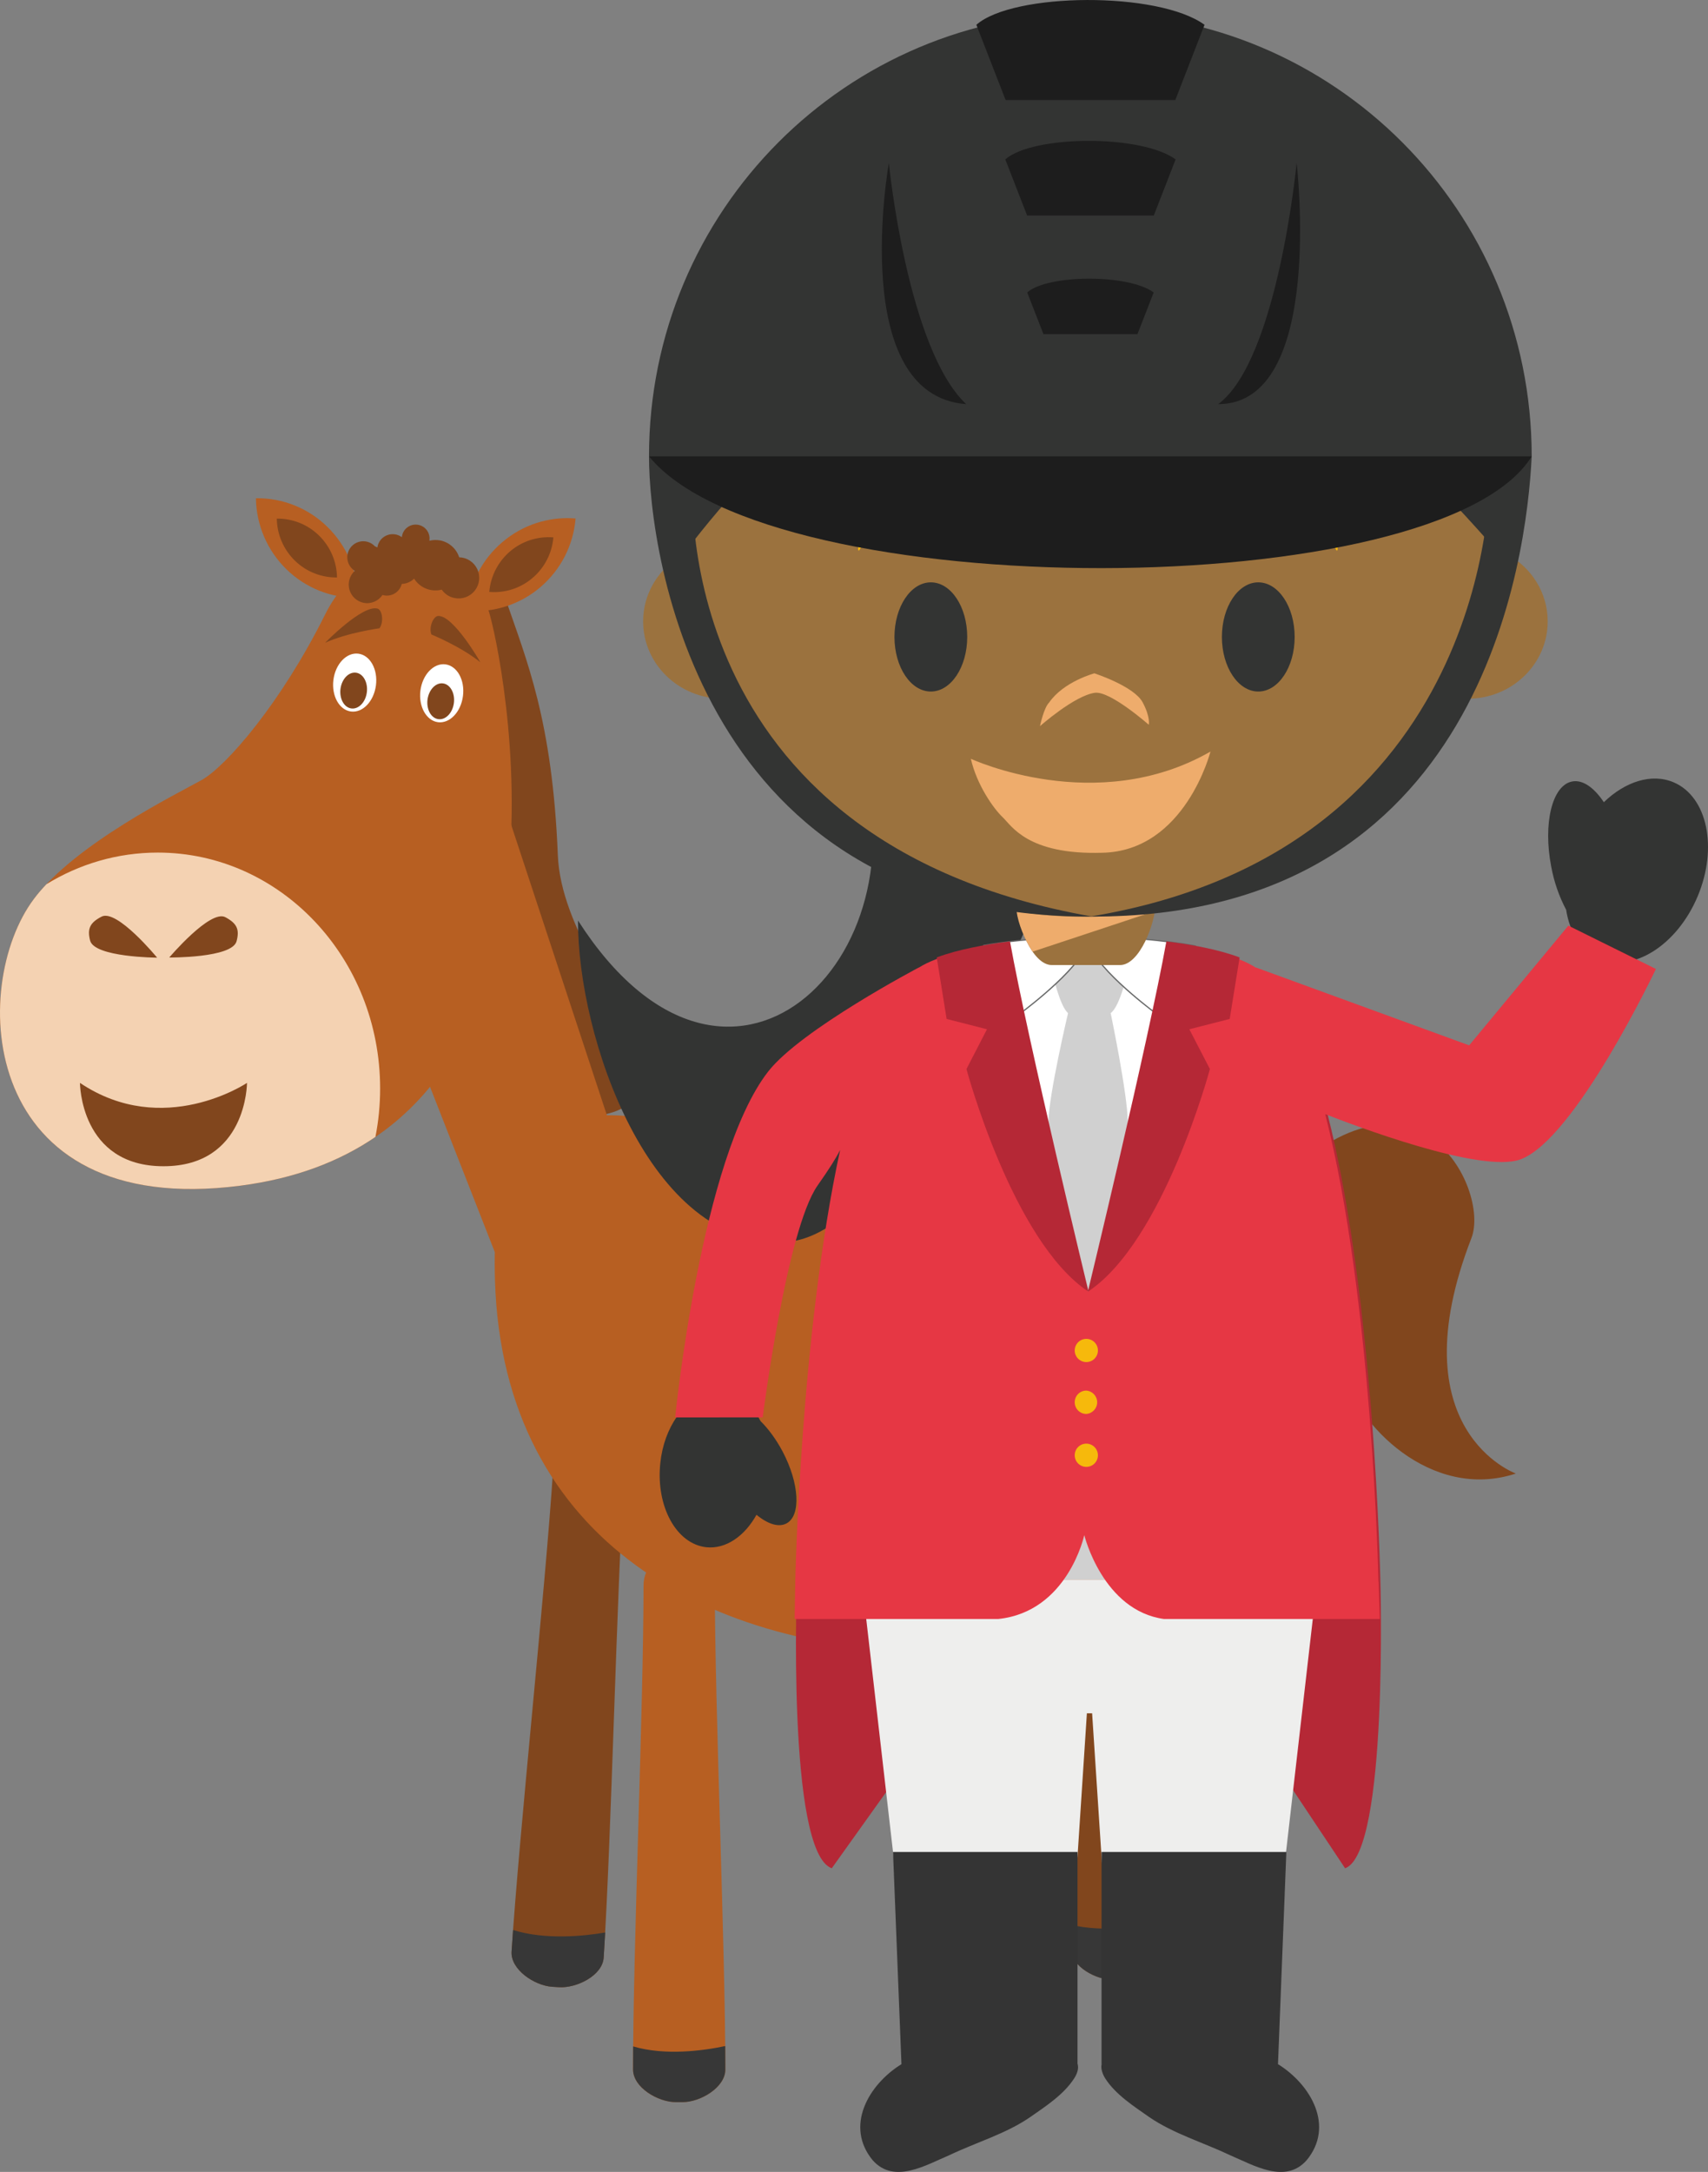 <svg version="1.1" xmlns="http://www.w3.org/2000/svg" xmlns:xlink="http://www.w3.org/1999/xlink" width="93.892" height="119.351" viewBox="0,0,93.892,119.351"><rect x="0" y="0" width="93.892" height="119.351" fill="#808080" stroke="none"/><g transform="translate(-193.83,-119.999)"><g data-paper-data="{&quot;isPaintingLayer&quot;:true}" fill-rule="evenodd" stroke="none" stroke-width="1" stroke-linecap="butt" stroke-linejoin="miter" stroke-miterlimit="10" stroke-dasharray="" stroke-dashoffset="0" style="mix-blend-mode: normal"><path d="M229.563,178.306c0.459,0.964 -0.734,2.415 -2.06,2.818l-0.007,0.002c-1.331,0.407 -2.53,0.334 -2.68,-0.159l-8.032,-26.627c-0.151,-0.493 0.809,-1.22 2.138,-1.624l0.009,-0.002c1.329,-0.407 2.508,-0.33 2.677,0.16c1.167,3.401 2.59,6.701 2.888,14.13c0.16,3.96 3.601,8.242 5.067,11.302" fill="#81461d"/><path d="M218.707,169.164l3.198,-3.917l5.506,16.703v5.12l-6.378,1.742l-3.866,-9.86z" fill="#b75f22"/><path d="M195.703,169.385c2.289,-3.03 7.85,-5.76 9.207,-6.519c1.359,-0.758 4.376,-4.243 6.79,-9.096c2.418,-4.852 8,-3.855 9.054,0c1.026,3.732 5.596,28.89 -13.721,31.385c-14.396,1.857 -14.942,-10.985 -11.33,-15.77" fill="#b75f22"/><path d="M214.726,179.813c0,0.913 -0.088,1.803 -0.259,2.663c-1.962,1.339 -4.404,2.289 -7.434,2.679c-14.396,1.855 -14.942,-10.985 -11.33,-15.77c0.202,-0.27 0.428,-0.533 0.678,-0.795c1.798,-1.105 3.891,-1.74 6.121,-1.74c6.749,0 12.224,5.805 12.224,12.963" fill="#f4d2b2"/><path d="M214.496,157.66c-0.113,0.876 -0.725,1.521 -1.371,1.438c-0.645,-0.082 -1.078,-0.86 -0.967,-1.74c0.113,-0.877 0.726,-1.522 1.374,-1.438c0.644,0.083 1.077,0.861 0.964,1.74" fill="#ffffff"/><path d="M213.996,158.043c0.069,-0.544 -0.2,-1.027 -0.597,-1.079c-0.401,-0.05 -0.781,0.346 -0.852,0.89c-0.067,0.544 0.2,1.026 0.6,1.076c0.397,0.051 0.781,-0.345 0.849,-0.887M211.7,155.323c0,0 2.055,-2.11 2.883,-1.88c0.26,0.071 0.358,0.733 0.108,1.082c0,0 -1.749,0.234 -2.991,0.797" fill="#81461d"/><path d="M219.28,158.246c-0.111,0.878 -0.726,1.521 -1.372,1.44c-0.642,-0.084 -1.077,-0.862 -0.967,-1.74c0.114,-0.877 0.73,-1.522 1.374,-1.44c0.647,0.085 1.078,0.863 0.965,1.74" fill="#ffffff"/><path d="M218.782,158.629c0.068,-0.544 -0.203,-1.026 -0.6,-1.076c-0.399,-0.051 -0.778,0.345 -0.851,0.889c-0.066,0.543 0.198,1.027 0.601,1.077c0.4,0.05 0.78,-0.346 0.85,-0.89M220.238,156.394c0,0 -1.457,-2.561 -2.314,-2.548c-0.272,0.002 -0.534,0.618 -0.38,1.018c0,0 1.634,0.668 2.694,1.53M202.467,172.624c0,0 -2.208,-2.691 -3.054,-2.254c-0.636,0.33 -0.796,0.658 -0.63,1.314c0.237,0.923 3.684,0.94 3.684,0.94M203.134,172.616c0,0 2.255,-2.661 3.087,-2.214c0.636,0.342 0.787,0.673 0.613,1.322c-0.248,0.924 -3.7,0.892 -3.7,0.892M202.817,184.086c-4.591,0 -4.591,-4.58 -4.591,-4.58c4.592,3.086 9.182,0 9.182,0c0,0 0,4.58 -4.591,4.58" fill="#81461d"/><path d="M209.573,151.279c-1.053,-1.028 -1.655,-2.431 -1.675,-3.902c1.468,-0.02 2.882,0.547 3.93,1.575c1.052,1.028 1.655,2.43 1.677,3.9c-1.468,0.02 -2.883,-0.545 -3.932,-1.572" fill="#b75f22"/><path d="M210.036,150.804c-0.621,-0.608 -0.976,-1.436 -0.99,-2.305c0.866,-0.012 1.701,0.322 2.319,0.928c0.622,0.607 0.979,1.436 0.991,2.305c-0.835,0.011 -1.674,-0.298 -2.32,-0.928" fill="#81461d"/><path d="M223.534,152.267c-1.117,0.953 -2.569,1.42 -4.032,1.297c0.122,-1.466 0.821,-2.823 1.943,-3.774c1.115,-0.953 2.564,-1.421 4.026,-1.3c-0.12,1.466 -0.816,2.824 -1.937,3.777" fill="#b75f22"/><path d="M223.103,151.76c-0.658,0.563 -1.514,0.839 -2.377,0.766c0.073,-0.865 0.485,-1.667 1.146,-2.23c0.659,-0.562 1.515,-0.837 2.378,-0.766c-0.072,0.866 -0.484,1.668 -1.147,2.23M212.936,150.455c0.062,-0.325 0.302,-0.588 0.62,-0.68c0.318,-0.091 0.661,0.004 0.886,0.247c0.047,0.016 0.091,0.037 0.134,0.062c0,-0.015 0.005,-0.028 0.005,-0.04c0.054,-0.287 0.252,-0.527 0.525,-0.633c0.272,-0.107 0.58,-0.066 0.815,0.107c0.004,-0.025 0.006,-0.055 0.012,-0.083c0.084,-0.407 0.478,-0.672 0.887,-0.596c0.409,0.076 0.681,0.465 0.613,0.875c0.194,-0.048 0.396,-0.054 0.593,-0.018c0.492,0.096 0.892,0.452 1.047,0.928c0.427,0.011 0.811,0.262 0.993,0.648c0.182,0.386 0.131,0.842 -0.132,1.178c-0.263,0.337 -0.693,0.496 -1.111,0.413c-0.289,-0.054 -0.544,-0.221 -0.71,-0.463c-0.583,0.152 -1.197,-0.092 -1.517,-0.602c-0.183,0.177 -0.425,0.28 -0.68,0.289c-0.056,0.224 -0.2,0.415 -0.4,0.53c-0.2,0.115 -0.438,0.143 -0.66,0.078c-0.222,0.328 -0.623,0.51 -1.033,0.431c-0.378,-0.075 -0.681,-0.356 -0.785,-0.727c-0.104,-0.371 0.009,-0.769 0.293,-1.03c-0.306,-0.196 -0.462,-0.558 -0.395,-0.915M227.015,227.575c-0.064,0.981 -1.48,1.686 -2.458,1.624l-0.375,-0.023c-0.975,-0.063 -2.291,-0.95 -2.23,-1.929c0.427,-6.64 1.859,-19.886 2.285,-26.524c0.062,-0.979 0.905,-1.723 1.884,-1.663l0.376,0.026c0.977,0.062 1.717,0.91 1.653,1.892c-0.427,6.64 -0.706,19.956 -1.135,26.597M257.757,226.939c0.028,0.983 -1.319,1.819 -2.296,1.845l-0.377,0.012c-0.98,0.028 -2.37,-0.732 -2.398,-1.714c-0.186,-6.651 0.02,-19.971 -0.169,-26.623c-0.027,-0.98 0.744,-1.798 1.724,-1.828l0.376,-0.012c0.981,-0.025 1.796,0.75 1.821,1.731c0.188,6.651 1.135,19.937 1.319,26.589M263.613,190.985c0,0 0.203,-2.914 0.992,-3.088c2.882,-0.634 2.52,4.905 3.153,7.629c0.617,2.653 4.7,6.99 9.402,5.447c0,0 -6.545,-2.353 -2.443,-12.939c1.052,-2.71 -3.162,-11.005 -11.104,-2.49c-0.59,0.637 -1.19,3.266 -1.19,3.266z" fill="#81461d"/><path d="M264.855,190.364c0,9.055 -7.459,20.402 -19.559,20.402c-12.1,0 -23.816,-5.85 -24.256,-20.403c-0.143,-4.827 0.621,-8.755 5.903,-9.068c4.62,-0.272 15.388,4.26 21.033,4.397c3.125,0.077 5.5,-1.266 9.015,-2.09c3.61,-0.848 7.864,0.303 7.864,6.762" fill="#b75f22"/><path d="M233.703,233.725c0,0.984 -1.37,1.791 -2.35,1.791h-0.375c-0.979,0 -2.348,-0.807 -2.348,-1.79c0,-6.654 0.576,-19.957 0.576,-26.613c0,-0.984 0.793,-1.776 1.772,-1.776h0.376c0.979,0 1.77,0.792 1.77,1.776c0,6.656 0.579,19.959 0.579,26.612M263.613,232.543c0,0.983 -1.37,1.787 -2.349,1.787h-0.375c-0.98,0 -2.351,-0.804 -2.351,-1.787c0,-6.654 0.578,-26.546 0.578,-33.2c0,-0.981 0.794,-1.795 1.773,-1.795h0.375c0.98,0 1.773,0.814 1.773,1.795c0,6.654 0.576,26.546 0.576,33.2" fill="#b75f22"/><path d="M228.634,232.453c1.764,0.52 3.838,0.24 5.064,-0.02c0.002,0.45 0.005,0.885 0.005,1.293c0,0.983 -1.37,1.791 -2.349,1.791h-0.376c-0.978,0 -2.348,-0.808 -2.348,-1.792c0,-0.398 0.002,-0.829 0.004,-1.272M258.547,231.256c1.744,0.535 3.81,0.272 5.06,0.01c0.002,0.465 0.006,0.894 0.006,1.277c0,0.984 -1.369,1.788 -2.349,1.788h-0.376c-0.978,0 -2.35,-0.804 -2.35,-1.788c0,-0.385 0.004,-0.822 0.008,-1.287M252.655,225.756c1.83,0.457 3.931,0.113 5.06,-0.147c0.017,0.467 0.032,0.91 0.043,1.33c0.025,0.984 -1.321,1.817 -2.298,1.845l-0.375,0.013c-0.98,0.028 -2.373,-0.733 -2.398,-1.714c-0.011,-0.418 -0.022,-0.86 -0.032,-1.327M222.034,226.058c1.807,0.559 3.925,0.33 5.064,0.135c-0.027,0.486 -0.055,0.949 -0.083,1.382c-0.064,0.981 -1.48,1.686 -2.457,1.624l-0.375,-0.023c-0.976,-0.063 -2.292,-0.949 -2.23,-1.929c0.023,-0.375 0.051,-0.774 0.081,-1.189" fill="#373737"/><path d="M225.605,170.586c8.224,12.816 19.198,2.12 15.466,-9.21c-2.711,-8.229 12,2.674 12,2.674c0,0 -8.611,23.848 -16.085,24.202c-7.475,0.355 -11.409,-11.315 -11.381,-17.666" data-paper-data="{&quot;origPos&quot;:null}" fill="#333433"/><path d="M266.78,181.11c2.622,10.24 2.929,25.676 2.929,25.676c0,0 0.456,15.034 -1.937,15.878l-9.216,-13.838c-3.827,-0.397 -4.734,-4.61 -4.734,-4.61c0,0 -1.013,4.213 -4.386,4.61l-9.882,13.838c-2.492,-0.885 -1.91,-15.889 -1.91,-15.889h0.01c0,0 0.307,-15.437 2.926,-25.686c-1.49,0.591 27.73,0.625 26.2,0.021" fill="#b52836"/><path d="M266.246,206.799l-1.978,17.216h-9.755l-0.647,-9.866h-0.288l-0.646,9.866h-9.753l-1.98,-17.215z" fill="#eeeeed"/><path d="M243.392,233.424h-0.008l-0.463,-11.655h10.142v11.655h0.008c0.064,0.261 -0.02,0.518 -0.196,0.793c-0.574,0.889 -1.57,1.532 -2.42,2.125c-1.313,0.907 -2.975,1.389 -4.426,2.083c-1.314,0.555 -3.042,1.607 -4.22,0.29c-1.555,-1.873 -0.237,-4.168 1.583,-5.291M254.384,233.424v-11.655h10.159l-0.459,11.655h-0.008c1.817,1.123 3.136,3.415 1.578,5.29c-1.175,1.318 -2.903,0.27 -4.215,-0.287c-1.455,-0.692 -3.115,-1.185 -4.43,-2.087c-0.848,-0.596 -1.844,-1.232 -2.418,-2.12c-0.177,-0.278 -0.26,-0.6 -0.199,-0.796z" fill="#343434"/><path d="M253.44,201.86l8.505,4.94h-17.29z" fill="#d0d0d0"/><path d="M280.248,162.944c0.583,-0.116 1.214,0.334 1.748,1.138c1.175,-1.134 2.626,-1.608 3.837,-1.093c1.854,0.79 2.445,3.6 1.317,6.274c-1.129,2.676 -3.55,4.206 -5.404,3.418c-0.994,-0.424 -1.628,-1.43 -1.822,-2.687c-0.392,-0.743 -0.668,-1.542 -0.82,-2.368c-0.46,-2.374 0.05,-4.468 1.144,-4.682M230.128,200.4c0.104,-1 0.433,-1.858 0.906,-2.546l4.472,-0.006c0.038,0.068 0.096,0.169 0.132,0.242c0.433,0.426 0.853,0.996 1.21,1.665c0.928,1.757 1.024,3.531 0.215,3.96c-0.433,0.23 -1.037,0.03 -1.647,-0.476c-0.653,1.174 -1.683,1.896 -2.758,1.783c-1.65,-0.176 -2.78,-2.246 -2.53,-4.622" fill="#333433"/><path d="M280.046,170.865l4.813,2.38c0,0 -4.442,9.371 -7.45,10.466c-2.17,0.79 -9.196,-1.886 -10.73,-2.49c2.62,10.247 2.927,25.693 2.927,25.693h0.007l0.07,2.053h-11.862c-3.37,-0.463 -4.386,-4.61 -4.386,-4.61c0,0 -0.904,4.213 -4.732,4.609h-11.191l0.036,-2.061c0,0 0.271,-13.577 2.465,-23.711c-0.238,0.47 -0.617,1.067 -1.24,1.952c-1.711,2.44 -3.015,12.74 -3.015,12.74l-4.813,0.004c0,0 1.417,-14.265 5.112,-19.007c1.8,-2.31 8.29,-5.722 8.29,-5.722c0,0 0,0.005 -0.002,0.007c2.071,-1.318 7.39,-1.554 7.39,-1.554l1.768,0.075h0.15l1.768,-0.06c0,0 5.425,0.2 7.454,1.552l-0.012,-0.02l11.73,4.282l5.453,-6.579z" fill="#e63744"/><path d="M253.113,190.177l-2.093,-4.747l-2.545,-13.573c1.777,-0.27 3.362,-0.33 3.362,-0.33l1.77,0.047h0.148l1.77,-0.064c0,0 1.426,0.064 3.086,0.31l-2.264,13.61l-1.941,4.44l-0.76,1.101l-0.533,-0.793z" fill="#ffffff"/><path d="M251.465,181.633c0.024,-1.515 1.078,-5.964 1.078,-5.964c-0.472,-0.387 -0.875,-2.282 -0.875,-2.282l1.975,-1.72l2.183,1.72c0,0 -0.43,1.942 -0.941,2.282c0,0 0.932,4.462 0.94,5.97c0.005,1.586 -0.94,6.27 -0.94,6.27l-1.24,3.037l-1.218,-2.9c0,0 -0.985,-4.79 -0.962,-6.413" fill="#d0d0d0"/><path d="M253.673,171.607h0.081l1.771,-0.081c0,0 2,0.081 4.024,0.456c0.053,0.684 0.049,1.415 -0.122,2.092c-0.143,0.527 -0.407,0.643 -0.7,1.026c-0.264,0.382 -0.117,0.645 -0.644,0.73c-0.32,0.059 -0.582,-0.06 -0.815,-0.26l-0.026,0.019c0,0 -3.569,-2.657 -3.569,-3.982" fill="#ffffff"/><path d="M255.526,171.557l-1.771,0.084h-0.051c0.06,1.251 3.25,3.69 3.539,3.906l0.025,-0.021l0.022,0.017c0.254,0.225 0.508,0.306 0.79,0.257c0.334,-0.056 0.377,-0.176 0.451,-0.373c0.039,-0.103 0.08,-0.216 0.171,-0.345c0.088,-0.12 0.175,-0.21 0.258,-0.298c0.18,-0.193 0.337,-0.358 0.435,-0.715c0.145,-0.577 0.184,-1.25 0.126,-2.058c-1.994,-0.366 -3.976,-0.45 -3.995,-0.454M257.266,175.611l-0.021,0.02l-0.023,-0.015c-0.146,-0.11 -3.582,-2.683 -3.582,-4.01v-0.032h0.115l1.77,-0.081c0.022,0 2.025,0.088 4.033,0.456l0.023,0.007l0.002,0.023c0.064,0.827 0.026,1.517 -0.121,2.107c-0.103,0.373 -0.267,0.546 -0.453,0.743c-0.083,0.088 -0.166,0.176 -0.254,0.29c-0.085,0.124 -0.125,0.233 -0.164,0.33c-0.075,0.197 -0.128,0.353 -0.501,0.415c-0.055,0.012 -0.111,0.018 -0.167,0.017c-0.226,0 -0.441,-0.09 -0.657,-0.27" fill="#666767"/><path d="M248.215,174.305c-0.239,-0.643 -0.529,-1.631 -0.31,-2.357c1.301,-0.217 2.614,-0.352 3.932,-0.405l1.771,0.064h0.009c0,1.324 -3.572,3.981 -3.572,3.981l-0.078,-0.013c-0.905,0 -1.43,-0.39 -1.752,-1.27" fill="#ffffff"/><path d="M251.838,171.574c-0.017,0 -1.946,0.064 -3.904,0.403c-0.16,0.55 -0.053,1.333 0.312,2.32c0.322,0.875 0.834,1.248 1.725,1.248l0.067,0.008c0.22,-0.163 3.488,-2.646 3.543,-3.915zM249.968,175.609c-0.905,0 -1.458,-0.399 -1.784,-1.292c-0.378,-1.01 -0.478,-1.811 -0.308,-2.377l0.007,-0.021l0.02,-0.002c1.302,-0.218 2.616,-0.354 3.935,-0.407l1.77,0.064h0.043v0.034c0,1.324 -3.436,3.898 -3.584,4.007l-0.01,0.009l-0.09,-0.015z" fill="#666767"/><path d="M253.63,190.983c0,0 3.321,-13.719 4.318,-19.254c1.294,0.161 2.852,0.438 4.027,0.883l-0.546,3.38l-2.219,0.567l1.131,2.186c0,0 -2.54,9.484 -6.711,12.238" fill="#b52836"/><path d="M253.671,190.983c-4.175,-2.754 -6.713,-12.238 -6.713,-12.238l1.128,-2.186l-2.218,-0.567l-0.544,-3.38c1.173,-0.445 2.734,-0.722 4.027,-0.883c0.997,5.535 4.32,19.254 4.32,19.254" fill="#b52836"/><path d="M252.909,194.21c0,-0.352 0.286,-0.638 0.638,-0.638c0.352,0 0.638,0.286 0.638,0.638c0,0.352 -0.286,0.638 -0.638,0.638c-0.352,0 -0.638,-0.286 -0.638,-0.638M252.909,197.058c-0.001,-0.17 0.065,-0.333 0.184,-0.454c0.119,-0.121 0.282,-0.189 0.452,-0.189c0.337,0.023 0.599,0.303 0.599,0.641c0,0.338 -0.262,0.618 -0.599,0.641c-0.352,0 -0.636,-0.289 -0.636,-0.64M252.909,199.969c-0.001,-0.169 0.066,-0.332 0.185,-0.452c0.119,-0.12 0.282,-0.187 0.451,-0.187c0.353,0 0.639,0.286 0.64,0.639c0,0.352 -0.286,0.638 -0.638,0.638c-0.352,0 -0.638,-0.286 -0.638,-0.638" fill="#f6b90c"/><path d="M231.14,150.614c-0.173,-1.151 -0.259,-2.314 -0.258,-3.478c0,-12.767 10.306,-23.12 23.019,-23.12c12.712,0 23.02,10.353 23.02,23.12c-0,1.111 -0.08,2.22 -0.239,3.32c1.332,0.73 2.228,2.108 2.228,3.69c0,2.346 -1.972,4.249 -4.397,4.249c-0.163,-0 -0.325,-0.01 -0.487,-0.03c-3.931,7.097 -11.47,11.895 -20.125,11.895c-8.647,0 -16.18,-4.79 -20.116,-11.874c-0.068,0.006 -0.136,0.009 -0.204,0.009c-2.428,0 -4.397,-1.903 -4.397,-4.25c0,-1.472 0.778,-2.77 1.956,-3.531" data-paper-data="{&quot;origPos&quot;:null}" fill="#9b723e"/><path d="M249.311,147.65c0,0 -0.503,1.803 -2.082,1.446c-0.772,-0.174 -0.908,-1.201 -3.386,-0.74c-0.779,0.18 -2.417,1.156 -2.732,1.808c-0.316,0.652 -0.088,-2.392 2.457,-3.522c1.835,-0.675 2.457,-0.642 3.977,-0.642c1.52,0 1.987,0.907 1.766,1.65M259.052,147.65c0,0 0.503,1.803 2.082,1.446c0.772,-0.174 0.908,-1.201 3.386,-0.74c0.779,0.18 2.417,1.156 2.732,1.808c0.316,0.652 0.087,-2.392 -2.457,-3.522c-1.835,-0.675 -2.457,-0.642 -3.977,-0.642c-1.52,0 -1.987,0.907 -1.766,1.65" fill="#f6b90c"/><path d="M247,155c0,1.657 -0.895,3 -2,3c-1.105,0 -2,-1.343 -2,-3c0,-1.657 0.895,-3 2,-3c1.105,0 2,1.343 2,3M265,155c0,1.657 -0.895,3 -2,3c-1.105,0 -2,-1.343 -2,-3c0,-1.657 0.895,-3 2,-3c1.105,0 2,1.343 2,3" data-paper-data="{&quot;origPos&quot;:null}" fill="#333433"/><path d="M254.02,158.069c-1.125,0.153 -3.02,1.834 -3.02,1.834c0,0 0.207,-1.009 0.503,-1.299c0.8,-1.156 2.487,-1.604 2.487,-1.604c0,0 2.173,0.703 2.65,1.588c0.443,0.824 0.34,1.238 0.34,1.238c0,0 -2.121,-1.871 -2.96,-1.756z" fill="#eeac6c"/><path d="M247.2,161.696c0,0 6.897,3.208 13.172,-0.397c0,0 -1.39,5.47 -5.95,5.561c-4.115,0.122 -4.984,-1.492 -5.477,-1.956c-0.492,-0.463 -1.42,-1.772 -1.745,-3.208" fill="#eeac6c"/><path d="M267.621,149.07c-1.877,-1.166 -4.642,-1.901 -4.642,-1.901c-0.326,-0.613 -0.034,-1.654 0.401,-1.717c1.378,-0.195 4.241,3.618 4.241,3.618M240.976,149.07c1.879,-1.166 4.642,-1.901 4.642,-1.901c0.326,-0.613 0.036,-1.654 -0.4,-1.717c-1.375,-0.195 -4.242,3.618 -4.242,3.618" fill="#f6b90c"/><path d="M277.731,144.352c0.037,2.704 -1.16,6.461 -1.16,6.461c0,0 -6.08,-7.23 -9.792,-9.26c-4.533,-2.477 -6.794,1.172 -10.848,-2.042c-0.672,-0.531 -1.922,-1.946 -1.922,-1.946c0,0 -1.525,1.55 -1.928,1.946c-4.56,4.481 -7.973,-0.748 -11.81,1.957c-4.882,3.445 -9.01,9.18 -9.01,9.18c0,0 -1.418,-1.629 -1.218,-6.549c0.054,-1.414 0.736,-4.558 1.854,-7.753c4.026,-8.121 12.38,-13.706 22.032,-13.706c11.084,0 20.456,7.365 23.53,17.485c0.157,1.403 0.248,2.813 0.273,4.225" data-paper-data="{&quot;origPos&quot;:null}" fill="#333433"/><path d="M251.645,173.03c-1.075,0 -1.945,-2.316 -1.945,-3.375h7.649c0,1.059 -0.871,3.375 -1.943,3.375h-3.76" data-paper-data="{&quot;origPos&quot;:null}" fill="#9b723e"/><path d="M250.592,172.294c-0.429,-0.662 -0.802,-1.556 -0.874,-2.214c1.213,0.2 2.457,0.3 3.726,0.3c1.325,0 2.624,-0.113 3.89,-0.33l-0.013,0.015l-6.729,2.229" fill="#eeac6c"/><path d="M278.03,145.077c-0.27,5.58 -2.701,25.4 -24.263,25.288c22.153,-3.655 21.944,-23.977 21.944,-23.977z" fill="#333433"/><path d="M231.92,146.388c0,0 -1.534,19.858 21.947,23.977c-21.561,0.112 -24.36,-19.905 -24.36,-25.288z" fill="#333433"/><path d="M278.03,145.077c-5.04,8.153 -41.814,8.226 -48.523,0c0,0 11.32,-10.687 24.506,-10.687c16.023,0 24.017,10.687 24.017,10.687" fill="#1d1d1d"/><path d="M229.507,145.077c0,-13.507 10.86,-24.369 24.26,-24.369c13.4,0 24.263,10.862 24.263,24.369z" fill="#333433"/><path d="M249.093,128.759c1.504,-1.332 7.467,-1.386 9.363,0l-1.201,3.086h-6.961zM251.19,138.359l-0.892,-2.29c1.118,-0.988 5.547,-1.03 6.953,0l-0.892,2.291h-5.169zM249.111,125.498l-1.609,-4.136c2.016,-1.78 10.004,-1.853 12.544,0l-1.608,4.136h-9.328zM260.796,142.208c5.884,0 4.312,-13.254 4.312,-13.254c0,0 -1.037,10.833 -4.312,13.254M246.942,142.208c-6.534,-0.493 -4.25,-13.254 -4.25,-13.254c0,0 1.005,10.19 4.25,13.254" fill="#1d1d1d"/></g></g></svg>